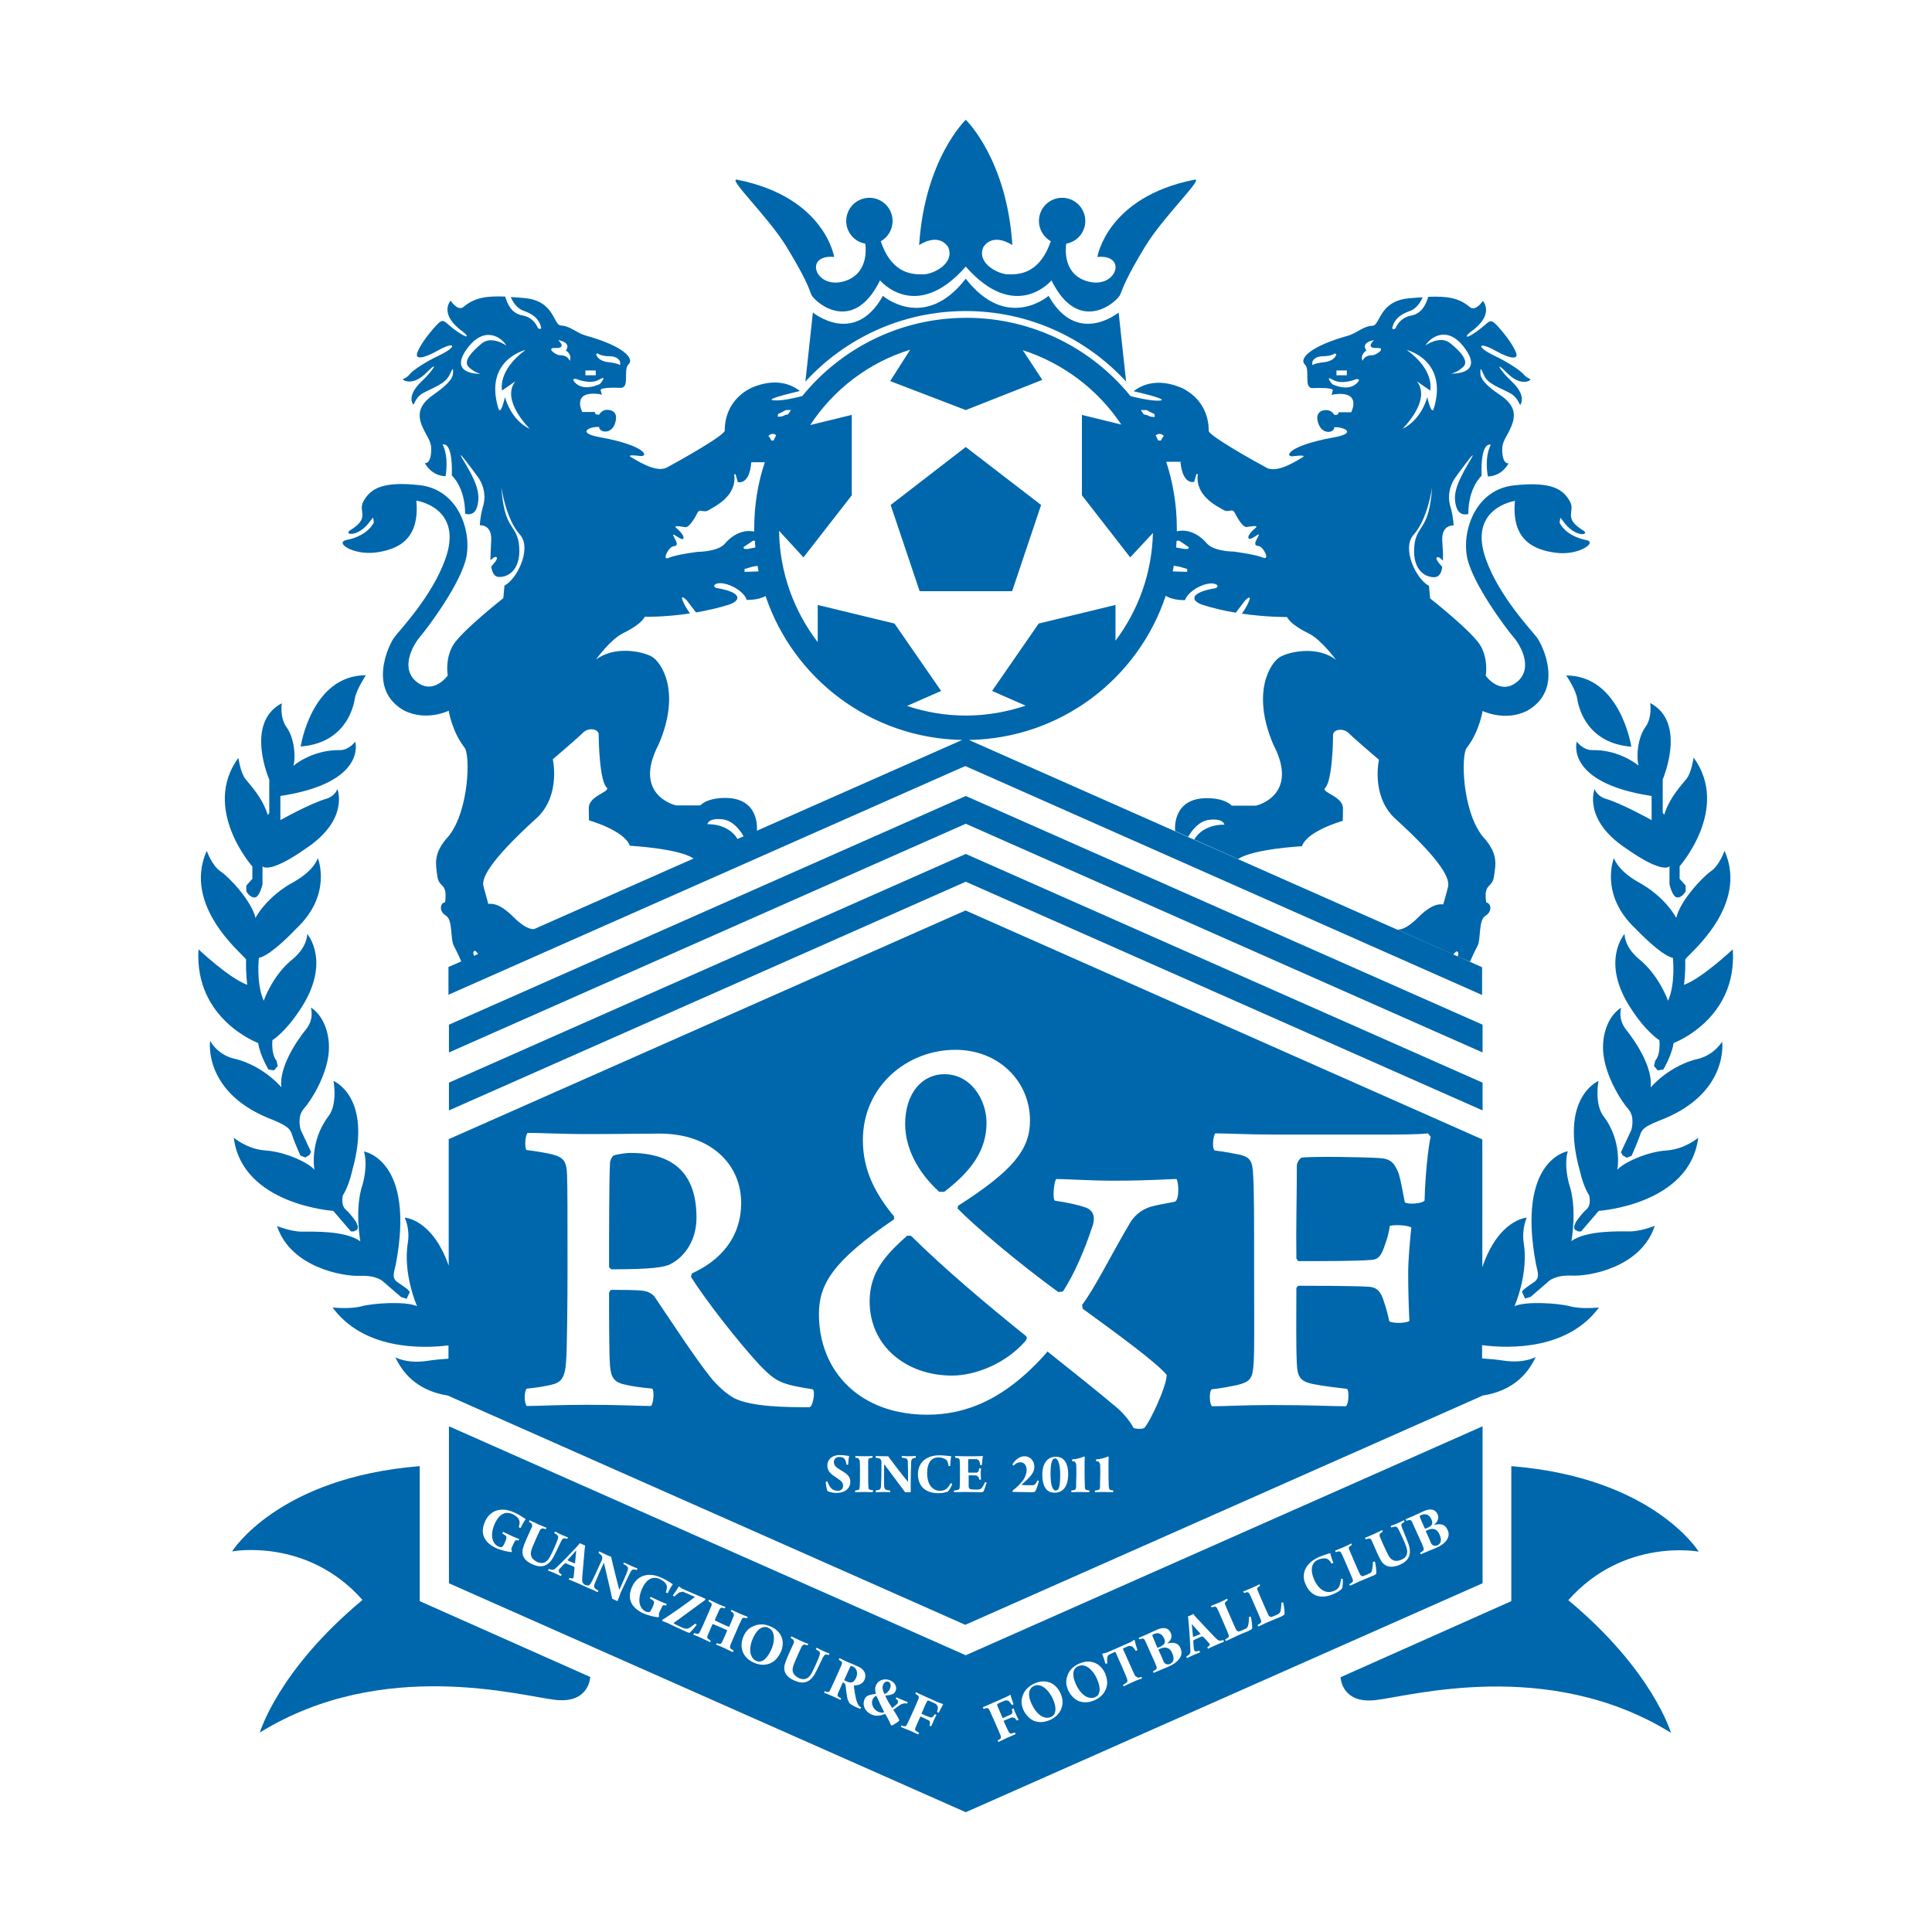 <?xml version="1.0" encoding="utf-8"?>
<!-- Generator: Adobe Illustrator 22.1.0, SVG Export Plug-In . SVG Version: 6.00 Build 0)  -->
<svg version="1.1" id="图层_1" xmlns="http://www.w3.org/2000/svg" xmlns:xlink="http://www.w3.org/1999/xlink" x="0px" y="0px"
	 viewBox="0 0 800 800" style="enable-background:new 0 0 800 800;" xml:space="preserve">
<style type="text/css">
	.st0{fill:#0067AC;}
</style>
<g>
	<path class="st0" d="M146.9,289.4c0.6-3.8,4.6-9.8,4.6-9.8c-22.5,0-27,29.5-27,29.5C142,307.8,146.1,294.4,146.9,289.4z"/>
	<path class="st0" d="M104.5,363.9l-2.5,2.8v2.4c0,0,1.6,2.8,3.6,2.5s3.1-5.5,3.1-5.5v-7.4c0,0,2.4,3.6,18-7.4
		c18.1-12,13-24.6,13-24.6s-0.8,2.8-4.4,4c-6.8,1.9-19.2,8.9-19.2,8.9v-10c36.1-5.5,31-22.5,31-22.5s-2.6,3.5-6.2,3.5
		c-11.8-0.2-19.4,6.5-19.4,6.5c1.1-4.1,0.2-11.8-2.8-15.9s-2-10-2-10c-15.5,8.1-5.2,31.6-5.2,31.6v13.8l-0.6,0.9
		c-2.4-7.6-7.5-12.6-9.4-15.1s-2.8-8.6-2.8-8.6c-15.4,21.1,5.8,45,5.8,45V363.9z"/>
	<path class="st0" d="M106.9,431.9c0.8,5.3,4.3,11,4.3,11l2.3,0.3l1.5-1.8l-0.5-2.2c-2.3-2.7-1.7-8.5-1.7-8.5s5.2-3,11.7-13
		c12.8-19.5,2.7-31,2.7-31s0.3,5-5.7,10.2c-8.7,6.8-12.3,17.5-12.3,17.5c-3.2-7.2-2-17.8-2-17.8s3.8,0.1,15.5-12.1
		c15.1-14.2,8.9-29.2,8.9-29.2s-1.2,4.9-9.8,9.8c-11.7,6.3-16,15-16,15c-1.7-7.2-11-17-14.5-19.3c-3.5-2.3-5.7-8.5-5.7-8.5
		c-10.2,23,15,42.8,16.3,45c-0.2,5.8,0.5,10.5,0.5,10.5c-7.5-2.7-20.2-14.7-20.2-14.7C80.4,422.1,106.9,431.9,106.9,431.9z"/>
	<path class="st0" d="M121.4,471.3c1.2,3.2,3,7.2,3,7.2l2,0.8l1.7-1l0.7-1.3l-4.3-9.2c0,0-1.7-5.3,1.3-8.7c3-3.3,9-13,10.2-22.2
		s-2.7-17-7.3-19.7c0,0,1.7,4.7-2.2,9.3c-3.8,4.7-11,15.5-10,23.7c0,0-7.7-9.3-20.2-12c-6.5-1.8-9.3-7.2-9.3-7.2
		s-3.2,21.8,26.2,32.8C120.6,466.9,120.3,468.1,121.4,471.3z"/>
	<path class="st0" d="M110.1,476.4c-7.8-0.5-13.3-5.3-13.3-5.3c3.5,27.8,41.2,30.3,41.2,30.3l7.3,8.5h1.2l1.5-0.8l0.2-1.3l-0.7-1.7
		c0,0-2-3.2-4.3-5.2c-2.3-2-1.2-6-1.2-6s2.3-3.3,3.8-10c8.7-30.7-7.7-37.3-7.7-37.3s1.8,9.3-2,14.5c-8.1,10.5-5.9,22.3-5.9,22.3
		C127.8,481.4,117.9,476.9,110.1,476.4z"/>
	<path class="st0" d="M149.1,528.3c7.2-0.3,9.7,2.5,9.7,2.5l7.3,6.3l2.3,0.7l1.3-2.8l-0.8-1c0,0-1.5-1.2-4.2-3
		c-2.7-1.8-1.5-4.2-0.8-7.5c8.2-43.3-13.2-46.7-13.2-46.7s1.8,4.7-0.5,13.5c-3.5,10-1,23.7-1,23.7c-6.2-4.5-19.7-4-24.2-4
		s-10.3-2.3-10.3-2.3C120.4,524.8,141.9,528.6,149.1,528.3z"/>
	<path class="st0" d="M653.1,289.4c0.8,5,4.8,18.4,22.4,19.8c0,0-4.5-29.5-27-29.5C648.6,279.7,652.6,285.7,653.1,289.4z"/>
	<path class="st0" d="M659.1,310.6c-3.6,0-6.2-3.5-6.2-3.5s-5.1,17,31,22.5v10c0,0-12.5-7-19.2-8.9c-3.6-1.2-4.4-4-4.4-4
		s-5.1,12.6,13,24.6c15.6,11,18,7.4,18,7.4v7.4c0,0,1.1,5.2,3.1,5.5s3.6-2.5,3.6-2.5v-2.4l-2.5-2.8v-5.2c0,0,21.1-23.9,5.8-45
		c0,0-0.9,6.1-2.8,8.6s-7,7.5-9.4,15.1l-0.6-0.9v-13.8c0,0,10.2-23.5-5.2-31.6c0,0,1,5.9-2,10s-3.9,11.8-2.8,15.9
		C678.5,317.1,670.8,310.3,659.1,310.6z"/>
	<path class="st0" d="M694.1,380.1c0,0-4.3-8.7-16-15c-8.5-4.9-9.8-9.8-9.8-9.8s-6.2,15,8.9,29.2c11.8,12.2,15.5,12.1,15.5,12.1
		s1.2,10.6-2,17.8c0,0-3.7-10.7-12.3-17.5c-6-5.2-5.7-10.2-5.7-10.2s-10.2,11.5,2.7,31c6.5,10,11.7,13,11.7,13s0.7,5.8-1.7,8.5
		l-0.5,2.2l1.5,1.8l2.3-0.3c0,0,3.5-5.7,4.3-11c0,0,26.5-9.8,24.5-38.8c0,0-12.7,12-20.2,14.7c0,0,0.7-4.7,0.5-10.5
		c1.3-2.2,26.5-22,16.3-45c0,0-2.2,6.2-5.7,8.5C705.1,363.1,695.7,372.9,694.1,380.1z"/>
	<path class="st0" d="M703.7,438.3c-12.5,2.7-20.2,12-20.2,12c1-8.2-6.2-19-10-23.7c-3.8-4.7-2.2-9.3-2.2-9.3
		c-4.7,2.7-8.5,10.5-7.3,19.7s7.2,18.8,10.2,22.2c3,3.3,1.3,8.7,1.3,8.7l-4.3,9.2l0.7,1.3l1.7,1l2-0.8c0,0,1.8-4,3-7.2
		c1.2-3.2,0.8-4.3,8.3-7.3c29.3-11,26.2-32.8,26.2-32.8S710.2,436.4,703.7,438.3z"/>
	<path class="st0" d="M663.9,462.1c-3.8-5.2-2-14.5-2-14.5s-16.3,6.7-7.7,37.3c1.5,6.7,3.8,10,3.8,10s1.2,4-1.2,6
		c-2.3,2-4.3,5.2-4.3,5.2l-0.7,1.7l0.2,1.3l1.5,0.8h1.2l7.3-8.5c0,0,37.7-2.5,41.2-30.3c0,0-5.5,4.8-13.3,5.3
		c-7.8,0.5-17.7,5-20.2,8C669.7,484.4,672,472.6,663.9,462.1z"/>
	<path class="st0" d="M685.2,507.6c0,0-5.8,2.3-10.3,2.3s-18-0.5-24.2,4c0,0,2.5-13.7-1-23.7c-2.3-8.8-0.5-13.5-0.5-13.5
		s-21.3,3.3-13.2,46.7c0.7,3.3,1.8,5.7-0.8,7.5c-2.7,1.8-4.2,3-4.2,3l-0.8,1l1.3,2.8l2.3-0.7l7.3-6.3c0,0,2.5-2.8,9.7-2.5
		C658.1,528.6,679.6,524.8,685.2,507.6z"/>
	<path class="st0" d="M662.1,541.4c0,0-7.2,0.8-12-0.5s-18.5-2.2-23,0c0,0,6-13.5,3.8-26.5c-0.8-5.7,1.3-10.2,1.3-10.2
		s-11.6,0.6-18.4,20.5l0-52.9l-214-94.8l-214,94.7l0,52.4c-6.8-19.4-18.2-19.9-18.2-19.9s2.2,4.5,1.3,10.2
		c-2.2,13,3.8,26.5,3.8,26.5c-4.5-2.2-18.2-1.3-23,0s-12,0.5-12,0.5c12.8,17.4,36.5,17.1,48,15.7l0,5.5c-3.2,0.2-6.2,0.5-8.7,0.9
		c-8.7,1.3-13.3-1.5-13.3-1.5c4.9,10.6,13.8,14.7,22,15.9v0.1l214,94.8l214-94.8l0-0.1c8.3-1.2,17.3-5.3,22.2-16
		c0,0-4.7,2.8-13.3,1.5c-2.6-0.4-5.7-0.7-8.9-0.9l0-5.5C625.3,558.5,649.2,558.9,662.1,541.4z M335.2,582.7c-8.5,0-23.9,0-31.3-3.8
		c-2.7-1.6-5.6-3.8-9.2-8c-6.9-8.5-16.8-23.9-23.7-34c-1.1-1.4-3.1-2.2-4.5-2.4c-2.4-0.4-10.9-0.4-13.6-0.4l-0.7,1.1
		c0,9.9,0,25.7,0.4,30.4c0.4,4.9,1.8,6.9,6.5,7.8c2.9,0.7,6.1,1.1,11,1.6c0.9,0.9,0.5,6.5-0.6,7.2c-4.2,0-11.9-0.5-26.6-0.5
		c-11.9,0-20.6,0.5-24.8,0.5c-1.1-1.3-1.1-6.1,0-7.2c4.2-0.4,7.1-0.9,9.8-1.5c4.3-0.9,6.1-2.7,6.5-9.8c0.4-3.6,0.6-26.6,0.6-36.7
		c0-24.2,0-36.4-0.2-40.5c-0.2-5.4-1.2-7.2-6.1-8.5c-3.1-0.7-6.5-1.3-10.7-1.8c-0.9-1.1-0.5-6.3,0.5-7.1c4,0,16.6,0.5,22.8,0.5
		c14.8,0,25.1-0.2,31.8-0.2c21.5,0,33.8,13,33.8,28.6c0,14.8-9,24.1-20.4,29.3l-0.4,1.4c6.3,10,19.7,27.1,28.6,36.7
		c6.9,7.1,9,7.8,21.9,9.9C337.6,576.2,336.7,582.3,335.2,582.7z M346.3,618.2c-1.6,0-3.2-0.5-3.7-0.8c-0.2-0.4-0.7-3-0.7-3.8
		l0.7-0.2c0.6,1.7,1.2,2.6,2.1,3.3c0.6,0.4,1.5,0.6,2.3,0.6c1.2,0,2.1-0.8,2.1-2c0-1.2-0.5-2-2.7-3.4c-2.3-1.5-3.8-2.6-3.8-5
		c0-2.9,2.3-4.4,5.1-4.4c1.8,0,2.8,0.3,3.9,0.4c-0.2,1-0.3,2-0.4,3.6l-0.7,0c-0.2-1.5-0.5-2.2-1.1-2.7c-0.6-0.4-1.1-0.5-1.9-0.5
		c-1.3,0-2.2,0.9-2.2,2.1c0,1,0.5,1.8,1.5,2.5c1,0.7,1.6,1,2.7,1.7c1.8,1.2,2.6,2.3,2.6,4C352.1,616.2,350,618.2,346.3,618.2z
		 M361.3,617.9c-1.1,0-2-0.1-3.5-0.1c-2.2,0-2.8,0.1-3.7,0.1v-0.7l1.1-0.2c0.6-0.1,0.7-0.4,0.8-1.4c0.1-1,0.1-3.3,0.1-5.8
		c0-2.6,0-3.9-0.1-5l-0.6-1l-1.2-0.2v-0.7c0.9,0,1.9,0.1,3.6,0.1c2.2,0,3.1-0.1,3.5-0.1v0.7l-1.2,0.2c-0.5,0.2-0.6,0.5-0.6,1.3
		c0,0.7,0,2.8,0,4.9c0,3.4,0,4.8,0.1,5.7c0,0.4,0,1.1,0.8,1.2l1.2,0.2L361.3,617.9z M379.3,603.6l-1,0.2c-0.7,0.2-0.9,0.6-1,1.5
		c-0.1,2.3-0.2,6.2-0.2,9.3c0,1.1,0,2.5,0,3.3l-2.3,0c-1.2-1.7-7.3-9.7-8.6-11.5l-0.1,0c-0.1,2.7,0,8,0,9c0.1,1,0.4,1.4,1.1,1.6
		l1.4,0.2l0,0.7c-0.7,0-1.8-0.1-2.9-0.1c-1.4,0-2.4,0.1-3.1,0.1v-0.7l1.4-0.3c0.5-0.2,0.7-0.5,0.8-1.4c0.1-1.2,0.2-5.8,0.2-10
		c0-0.7-0.3-1.4-0.9-1.6l-1.5-0.3l0-0.7c0.9,0,2.2,0.1,3.6,0.1c0.7,0,1.4,0,1.6,0l0.9,1.3c1.8,2.4,5.5,7.2,7.2,9.2l0.1,0
		c0-3,0-6.8-0.1-8.3c-0.1-0.9-0.3-1.2-1.1-1.4c-0.4-0.1-0.8-0.1-1.4-0.2l0-0.7c0.7,0,1.8,0.1,3.2,0.1c1.1,0,2.2-0.1,2.6-0.1V603.6z
		 M392.4,617.7c-0.8,0.2-1.9,0.6-3.7,0.6c-5.4,0-8.6-2.7-8.6-8c0-2.7,1.3-5.3,3.9-6.6c1.3-0.7,3-1.1,5-1.1c1.7,0,3.7,0.3,4.9,0.4
		c-0.2,0.7-0.4,2.7-0.4,4l-0.7,0.1c-0.2-1.3-0.4-2.4-1.4-2.9c-1-0.6-2-0.7-3-0.7c-2.6,0-4.5,2.1-4.5,6.6c0,3.7,1.6,7.2,5.4,7.2
		c0.8,0,1.8-0.2,2.6-0.8c0.6-0.5,1.3-1.5,1.8-2.4l0.6,0.4C394.1,615.2,393.1,617.2,392.4,617.7z M407.3,617.5
		c-0.1,0.2-0.3,0.4-1.3,0.4c-2.1,0-4.5-0.1-6.8-0.1c-1.3,0-2.9,0.1-4.2,0.1v-0.7c0.8-0.1,1.4-0.2,1.7-0.3c0.5-0.2,0.7-0.4,0.7-1.2
		c0.1-1.4,0.1-3.5,0.1-6.1c0-1.9,0-3.8-0.1-4.7c0-0.7-0.2-0.9-0.7-1.1l-1.2-0.2l0-0.7c0.8,0,2.4,0.1,3.6,0.1h4.7
		c0.9,0,2.3,0,3.1-0.1l0.1,0.1c-0.2,0.7-0.3,2.3-0.4,3.6l-0.7,0.1c-0.1-0.9-0.3-1.5-0.5-1.9l-0.9-0.6l-3.4,0l-0.2,0.4
		c0,1.6,0,3.4,0,5l0.1,0.2c0.6,0,2.5,0,3.3,0c0.5,0,0.8-0.3,1-1l0.2-0.8l0.7,0c0,0.6-0.1,1.5-0.1,2.3c0,0.6,0.1,1.7,0.1,2.4l-0.7,0
		c-0.2-0.7-0.1-0.6-0.2-0.9l-0.9-0.8c-0.4-0.1-2.5-0.1-3.2-0.1l-0.1,0.2v4.7l0.5,0.8c0.5,0.1,1.6,0.2,2.8,0.2c1.3,0,1.6-0.1,2.1-0.7
		c0.5-0.5,1-1.5,1.4-2.4l0.7,0.2C408.3,614.4,407.7,616.7,407.3,617.5z M428.6,617.6c-0.2,0.2-0.4,0.2-1.2,0.3
		c-1.8,0-4.3-0.1-6.4-0.1c-0.7,0-1.4,0-1.7,0l0-0.6c1.7-1.3,3-2.5,4.3-4.2c0.9-1.3,1.5-2.8,1.5-4.3c0-1.7-0.8-3.2-2.6-3.2
		c-0.9,0-1.8,0.3-2.8,1.4l-0.5-0.5c1.3-2.2,3.3-3.4,5-3.4c2.1,0,4.1,1.6,4.1,4.4c0,1.7-0.9,3.2-2.7,5c-0.8,0.8-1.6,1.4-2.5,2.3
		l0,0.2c0.9,0.1,3.5,0.1,4.6,0.1c0.5,0,1.2-0.4,1.9-2l0.6,0.2C429.9,614.4,429.1,617,428.6,617.6z M439.6,617.3
		c-0.7,0.5-1.8,0.8-2.7,0.8c-1.2,0-2.1-0.2-3-0.8c-1.8-1.4-2.3-4-2.3-6.8c0-2.2,0.6-4.8,2.3-6.2c1-0.8,2.2-1.1,3.3-1.1
		c1.7,0,2.9,0.7,3.6,1.6c0.9,1.1,1.5,3,1.5,5.5C442.3,613.2,441.7,615.9,439.6,617.3z M451,617.9c-0.9,0-2.5-0.1-3.9-0.1
		c-1.8,0-2.7,0.1-3.5,0.1v-0.7l1.2-0.2c0.7-0.2,0.8-0.8,0.8-1.6c0-1,0-2.4,0.1-4.8c0-2,0-3.8-0.1-4.5l-0.6-0.9l-1.1-0.2l0.1-0.7
		c2-0.1,3.8-0.7,4.9-1.2l0.3,0.2c-0.1,1-0.1,1.9-0.1,3.9c0,2,0,6.1,0.1,8.1c0,0.9,0.1,1.6,0.8,1.7l1.2,0.2L451,617.9z M460.8,617.9
		c-0.9,0-2.5-0.1-3.9-0.1c-1.8,0-2.7,0.1-3.5,0.1v-0.7l1.3-0.2c0.7-0.2,0.8-0.8,0.8-1.6c0-1,0-2.4,0.1-4.8c0-2,0-3.8-0.1-4.5
		l-0.6-0.9l-1.1-0.2l0.1-0.7c2-0.1,3.8-0.7,4.9-1.2l0.3,0.2c-0.1,1-0.1,1.9-0.1,3.9c0,2,0,6.1,0.1,8.1c0.1,0.9,0.2,1.6,0.8,1.7
		l1.2,0.2L460.8,617.9z M486.5,497.6c-3.7,0.7-7.6,1.4-10.1,2.1c-4.4,1.4-6.9,4.1-8.5,6.7c-8.8,15-14.3,26.5-19.8,33.9l0.2,1.6
		c13.6,9.9,30.4,22.1,34.8,27.4c0,4.8-6.9,19.4-9.2,21.9c-0.7,0.7-3.9,0.5-4.6,0c-1.4-3-5.3-7.2-7.4-8.8
		c-8.8-7.4-17.8-14.5-27.7-22.4c-0.7-0.7-0.5-0.2-0.9,0.2c-17.5,19.8-33.9,25.6-49.4,25.6c-27.7,0-44.8-17.8-44.8-41.7
		c0-12.5,6-22.1,31.1-39.2v-1.2c-7.4-9-12.9-18.7-12.9-31.6c0-22.4,18.4-37.4,38.3-37.4c18,0,30.9,13.1,30.9,29.3
		c0,12-7.1,20.8-29.8,35.3l-0.2,1.1c6.7,6.9,24.9,22.4,41.7,34.6l1.9-0.2c4.8-7.2,9.2-17.8,12-26.3c0.9-2.3,2.1-6.7-2.5-8.5
		c-2.5-0.9-7.6-2.1-12.7-2.8c-1.2-0.2-0.5-8.3,0.5-9c3.9,0,14.1,0.7,23.5,0.7c15.2,0,23.3-0.7,26.3-0.7
		C488.1,489.8,488.4,496.7,486.5,497.6z M589.9,497.1c-0.9,1.3-7,1.8-8.2,0.7c-1.1-5.4-1.4-7.8-2.5-11.8c-1.8-4.5-3.3-6.3-8.5-6.5
		c-7-0.4-25.7-0.7-31.5-0.2c-1.1,0.2-2.2,2.4-2.2,3.2c0,13-0.4,25.5-0.2,38.6l0.7,1.1c11.6,0,24.1,0,30.4-0.5
		c3.3-0.2,4.3-2.5,5.6-6.3c0.7-2,1.5-4.3,2-7.8c1.8-0.5,7.1-0.4,8.9,0.7c-0.5,4.7-1.3,13-1.3,19c0,6.9,0.2,13.2,0.5,19.7
		c-1.5,0.9-6.1,1.1-8.3,0.2c-0.9-4-1.4-5.8-2.2-8.1c-1.3-4.3-2.9-6.2-6.7-6.3c-6.5-0.4-23.9-0.4-28.9-0.4l-0.7,0.9
		c0,11.2-0.2,23.9,0.2,31.3c0.2,5.4,1.3,7.4,6.7,8.5c4.7,0.9,8.9,1.4,14.1,2c0.9,0.9,0.7,6.3-0.5,7.2c-6,0-14.1-0.5-30.4-0.5
		c-13,0-18.5,0.5-25,0.5c-1.1-0.7-1.3-6.1-0.2-7c4.5-0.5,8.3-1.3,10.7-1.8c5.4-1.4,6.3-2.7,6.7-9c0.4-6.7,0.2-17.9,0.2-40
		c0-20.6,0-32.2-0.4-37.8c-0.2-6-1.3-7.4-5.2-8.5c-2.7-0.5-6.3-1.3-10.7-1.8c-1.3-0.9-0.6-6.1,0.2-7.1c4.1,0,14.8,0.5,24.2,0.5h45.1
		c6.1,0,14.8,0,18.8-0.5l1.1,1.4C591.4,475,590.1,487,589.9,497.1z"/>
	<path class="st0" d="M388.9,493.5h2.1c11.1-8.5,17.5-17.1,17.5-28.6c0-9.2-6.2-20.1-17.5-20.1c-8.8,0-16.2,7.4-16.2,20.8
		C374.9,475.5,380,485.4,388.9,493.5z"/>
	<path class="st0" d="M377.2,511.7h-1.6c-8.5,7.6-15.5,14.8-15.5,27.2c0,18.5,15.2,30.7,34.1,30.7c9.5,0,22.1-4.8,30.4-14.3
		c0.5-0.7,0.9-1.4,0.2-2.1C409,540.5,391.5,525.8,377.2,511.7z"/>
	<path class="st0" d="M260.9,477.4c-1.1,0-4.9,0.4-6.9,1.1c-0.5,0.4-1.4,2-1.4,2.9c-0.4,6.7-0.4,30.8-0.4,43.3l0.9,0.9
		c17.2,0,22.2-0.9,24.6-2.2c6-3.1,10.7-10,10.7-19.2C288.4,487.2,280.2,477.4,260.9,477.4z"/>
	<path class="st0" d="M436.8,603.9l-0.6,0.2c-0.8,0.7-1.2,2.9-1.2,5.9c0,5.2,0.9,7.2,2.2,7.2l0.8-0.3c0.5-0.5,1-1.8,1-6.3
		C439,606.4,438.2,603.9,436.8,603.9z"/>
	<path class="st0" d="M449.3,689.8c-1-0.3-1.8-0.3-2.8,0.1c-0.7,0.3-1.3,0.8-1.6,1.4c-0.9,1.6-0.4,3.8,0.6,6.1
		c1,2.2,2.8,4.8,5.2,5.5c0.9,0.3,1.9,0.3,2.9-0.2c0.7-0.3,1.3-0.9,1.5-1.7c0.6-1.5,0-3.9-0.9-5.9
		C453.2,692.9,451.4,690.5,449.3,689.8z"/>
	<path class="st0" d="M368.5,699.3c0.5-1.2,0.4-2.5-0.6-2.9c-0.7-0.3-1.6-0.1-2.2,1.2c-0.5,1.1-0.2,2.4,0.5,3.8l0.1,0.1
		C367,701.2,367.8,700.7,368.5,699.3z"/>
	<path class="st0" d="M480.6,682.6l-0.8,0.4l-0.1,0.2c0.8,1.7,1.8,3.9,2.3,5.2l0.7,0.6c0.7,0.3,1.6,0.1,1.8,0
		c1.5-0.7,1.9-2.3,0.9-4.4C484.6,682.4,482.8,681.7,480.6,682.6z"/>
	<path class="st0" d="M482,680.8c0.5-0.7,0.5-1.5,0-2.4c-0.8-1.8-2.3-2.7-4.4-1.7l-0.4,0.3l0,0.4c0.4,1,1.3,3.2,2,4.8l0.2,0.1
		l1.2-0.5C481.3,681.4,481.8,681,482,680.8z"/>
	<path class="st0" d="M353,690l-0.6-0.2l-0.3,0.3c-0.2,0.4-0.8,1.6-2.5,5.5l0.1,0.2c1,0.6,2.1,0.9,2.7,0.9c0.7-0.1,1.4-0.5,2.1-2
		C355.3,692.8,354.9,690.8,353,690z"/>
	<path class="st0" d="M235,646l0,0.1c0.2,0.1,0.7,0.3,1.3,0.6c0.8,0.3,1.4,0.6,1.7,0.7l0.1-0.1c0.1-1.1,0.4-3.7,0.5-5.2l-0.1,0
		C237.4,643.3,235.8,645.1,235,646z"/>
	<path class="st0" d="M318.1,674c-0.7-0.3-1.5-0.4-2.1-0.2c-1.8,0.4-3.1,2.2-4.2,4.5c-1,2.2-1.7,5.3-0.6,7.5c0.4,0.9,1.1,1.6,2.1,2
		c0.7,0.3,1.5,0.3,2.2,0c1.5-0.6,2.9-2.6,3.8-4.6c1.1-2.4,1.6-5.3,0.7-7.3C319.7,675.1,319.1,674.5,318.1,674z"/>
	<path class="st0" d="M493.5,672.5c0.1,1.6,0.4,4,0.5,5.2l0.1,0.1c0.3-0.1,0.7-0.3,1.3-0.5c0.8-0.3,1.4-0.6,1.7-0.7l0-0.1
		c-0.7-0.8-2.5-2.8-3.5-3.9L493.5,672.5z"/>
	<path class="st0" d="M362.8,702.2c-0.7,0.3-1.2,0.9-1.5,1.6c-0.7,1.6,0.2,4,2.3,5c1.1,0.5,2,0.4,2.4,0.2l0.1-0.1
		c-1-2-2.3-4.6-3.2-6.7L362.8,702.2z"/>
	<path class="st0" d="M430.9,698c-1-0.3-1.8-0.3-2.7,0.1c-0.7,0.3-1.3,0.8-1.6,1.4c-0.9,1.6-0.5,3.8,0.6,6.1c1,2.2,2.8,4.8,5.2,5.5
		c0.9,0.3,1.9,0.3,2.9-0.2c0.7-0.3,1.3-0.9,1.5-1.7c0.6-1.5,0-3.9-0.9-5.9C434.8,701.1,433,698.7,430.9,698z"/>
	<path class="st0" d="M591.3,633.5l-0.8,0.4l-0.1,0.2c0.8,1.7,1.8,3.9,2.3,5.2l0.7,0.6c0.7,0.3,1.6,0.1,1.8,0
		c1.5-0.7,1.9-2.2,0.9-4.4C595.3,633.3,593.5,632.5,591.3,633.5z"/>
	<path class="st0" d="M613.9,590.6l-214,94.8l-214-94.8l0,65l214,94.8l214-94.8L613.9,590.6z M214.9,629.3c-0.5-1.1-1.5-1.8-2.8-2.4
		c-2.3-1-5.2-0.6-7.3,4.2c-1.9,4.4-1.2,8.1,1.8,9.4l1,0.2l0.7-0.5c0.3-0.6,1-1.9,1.2-2.6c0.3-0.9,0.3-1.3-0.2-1.8l-1.3-0.8l0.3-0.7
		c0.7,0.3,2.3,1.1,3.8,1.8c1.6,0.7,2.4,1,2.9,1.2l-0.3,0.6l-0.7-0.1c-0.5-0.1-0.7,0-1.3,1.3c-0.4,0.8-0.9,1.9-1,2.4l0.3,0.8
		l-0.3,0.4c-1.1-0.1-3.7-0.6-5.9-1.5c-5.2-2.3-7.3-6.1-4.9-11.3c1.4-3.1,4-4.8,7.2-4.8c1.5,0,2.9,0.3,5.1,1.3
		c2.1,0.9,3.5,2.1,4.5,2.6c-0.6,0.8-1.6,2.5-2.1,3.7l-0.8-0.3C215.2,631,215.3,630.1,214.9,629.3z M220.6,647.8
		c-4.2-1.8-4.7-4.5-4-6.9c0.5-1.8,2-5,3.6-8.5c0.3-0.7,0.2-1.2-0.2-1.6l-1-0.7l0.3-0.6c0.7,0.3,1.9,0.9,3.4,1.6
		c1.7,0.8,2.9,1.2,3.6,1.5l-0.3,0.6l-1.1-0.3c-0.6-0.1-1,0.2-1.4,0.9c-0.8,1.6-2,4.4-2.5,5.6c-0.5,1.1-0.9,2.1-1.1,3
		c-0.4,1.8,0.3,3.3,2.6,4.4c1.6,0.7,3.6,0.8,5.2-2.1c0.9-1.7,2.7-5.6,3.2-7.2c0.4-1,0.3-1.5-0.3-2l-1.1-0.7l0.3-0.6
		c0.8,0.3,1.6,0.8,2.7,1.3c1.6,0.7,2.1,0.9,2.7,1.1l-0.3,0.6l-1-0.2c-0.7-0.1-1,0.1-1.6,1.3c-0.4,0.8-2,4.3-2.8,5.8
		C227.2,648.7,224.2,649.4,220.6,647.8z M255.7,663l-2.2-1c-0.4-2.2-2.9-12.5-3.4-14.8l-0.1,0c-1.2,2.5-3.4,7.7-3.8,8.7
		c-0.4,1-0.2,1.5,0.4,2l1.2,0.8l-0.3,0.6c-0.7-0.3-1.7-0.9-2.8-1.3c-1-0.4-1.7-0.7-2.3-1l0,0l-0.4-0.2l-0.3-0.1v0
		c-0.6-0.3-1.5-0.7-2.6-1.2c-2.1-0.9-2.7-1.1-3.6-1.5l0.3-0.6l1.3,0.2l0.4-0.4c0.1-1,0.3-3,0.4-4.1l-0.2-0.3c-0.3-0.2-1-0.5-1.6-0.7
		c-0.9-0.4-1.6-0.7-2-0.8l-0.3,0.1c-0.9,1-2.4,2.4-2.5,2.8l0.3,1.1l1,0.7l-0.4,0.6c-0.7-0.3-1.6-0.8-2.8-1.3c-0.9-0.4-1.7-0.7-2.5-1
		l0.3-0.6c1.7,0.5,2.1,0.5,3.3-0.7c2.6-2.4,7.2-7.3,8.6-8.8l1-1.2l1.1,0.5l1.1,0.5l-0.2,1.4c-0.2,2.6-0.8,9.2-1,11.6
		c-0.1,2.1-0.1,2.4,1.2,3.3l1,0.2c0.6,0.1,0.9-0.2,1.4-1c0.7-1.1,2.7-5.5,4.5-9.5c0.3-0.6,0.3-1.5-0.2-2l-1.2-1l0.3-0.6
		c0.8,0.4,2.1,1,3.4,1.6c0.7,0.3,1.3,0.6,1.6,0.6c0,0.4,0.1,0.8,0.3,1.6c0.7,3.1,2.3,9.3,3,12h0.1c1.3-2.9,3-6.6,3.4-8
		c0.3-0.9,0.2-1.3-0.5-1.8c-0.4-0.3-0.7-0.5-1.3-0.8l0.3-0.6c0.6,0.3,1.7,0.8,3,1.4c1.1,0.5,2.2,0.9,2.6,1.1l-0.3,0.6l-1-0.2
		c-0.8-0.1-1.2,0.2-1.6,1c-1.1,2.1-2.8,5.9-4.2,8.8C256.6,660.8,256,662.2,255.7,663z M272.9,669.3l-0.3,0.4
		c-1.1-0.1-3.7-0.6-5.9-1.5c-5.2-2.3-7.3-6.1-4.9-11.3c1.4-3.1,4-4.8,7.2-4.8c1.5,0,2.9,0.3,5.1,1.3c2.1,0.9,3.6,2.1,4.5,2.6
		c-0.6,0.8-1.6,2.5-2.1,3.7l-0.8-0.3c0.5-1.6,0.6-2.5,0.2-3.2c-0.5-1.1-1.5-1.8-2.8-2.4c-2.3-1-5.2-0.6-7.3,4.2
		c-1.9,4.4-1.2,8.1,1.8,9.4l1.1,0.2l0.7-0.5c0.3-0.6,1-1.9,1.2-2.6c0.3-0.9,0.4-1.3-0.2-1.8l-1.3-0.8l0.3-0.7
		c0.7,0.3,2.3,1.1,3.8,1.8c1.7,0.7,2.4,1,2.9,1.2l-0.3,0.6l-0.7-0.1c-0.5-0.1-0.7,0-1.3,1.3c-0.4,0.8-0.9,1.9-1,2.4L272.9,669.3z
		 M285.7,676c-0.2,0.2-0.6,0.1-1.7-0.4c-2.5-1.1-5.5-2.5-7.5-3.5c-0.7-0.3-1.7-0.7-2.3-0.9l0.1-0.5c2.2-1.2,11.9-8.1,13.4-9.4l0-0.1
		c-0.9-0.4-3.9-1.7-4.9-2.1l-1.6,0.3c-0.5,0.4-1.1,0.9-2,1.7l-0.6-0.5c1-1.3,1.8-2.5,2.5-3.7l0.5,0.3c0.4,0.4,1,0.7,1.7,1l4.8,2.1
		c1.4,0.6,3.1,1.3,4,1.7l-0.1,0.5c-1.6,1.1-10.7,7.9-13,9.5l0,0.2c0.3,0.3,2.3,1.2,4.3,2.1l1.4,0.1c0.8-0.2,1.9-1.1,3.2-2.1l0.6,0.5
		C288.1,673.3,286.4,675.4,285.7,676z M302.5,682.6c0.3,0.3,0.6,0.4,1.3,0.9l-0.4,0.6c-0.7-0.3-1.9-0.9-3.3-1.6
		c-1.3-0.6-3-1.3-3.6-1.5l0.3-0.6l1.1,0.3c0.5,0.1,0.8-0.1,1.2-1c0.5-1.1,1.4-3,2-4.5l-0.1-0.2c-0.5-0.2-1.6-0.7-2.7-1.2
		c-2.8-1.2-3-1.3-3.1-1.3l-0.2,0.1c-0.6,1.5-1.4,3.2-1.9,4.4c-0.3,0.8-0.4,1.2,0.1,1.6l1.1,0.8l-0.3,0.6c-0.5-0.2-1.5-0.8-3.5-1.7
		c-1.7-0.8-2.9-1.2-3.4-1.4l0.3-0.7l1.1,0.3c0.7,0.2,1-0.1,1.5-1.2c0.2-0.3,1.2-2.5,2.1-4.6c1-2.3,2.1-4.8,2.4-5.5
		c0.3-0.8,0.3-1.1-0.1-1.5l-1.1-0.7l0.3-0.6c0.5,0.2,1.6,0.8,3.4,1.6c1.7,0.8,2.7,1.1,3.4,1.4l-0.3,0.6l-1.1-0.3
		c-0.5,0-0.8,0.2-1.2,1c-0.5,1.2-1.3,2.8-1.8,4.1l0.1,0.2c0.2,0.1,0.5,0.3,3.1,1.5c1.3,0.6,2.2,1,2.6,1.1l0.2-0.1
		c0.5-1.2,1.4-3.3,1.9-4.6l-0.2-1l-1.1-0.7l0.3-0.6c0.8,0.4,1.7,0.8,3.5,1.6c1.9,0.8,2.7,1.1,3.2,1.3l-0.3,0.6l-1.1-0.2
		c-0.5-0.1-0.7,0-1.1,0.7c-0.8,1.6-1.2,2.5-2.7,6c-0.7,1.6-1.5,3.4-1.9,4.4C302.2,682,302.2,682.3,302.5,682.6z M323.3,684.1
		c-0.8,1.7-2,3.3-3.5,4.2c-2.4,1.4-5.1,1.3-7.6,0.2c-2.5-1.1-4-2.8-4.7-4.7c-0.8-2.1-0.4-4.5,0.4-6.3c0.8-1.8,2.1-3.4,4-4.1
		c2.1-1,4.6-1.1,7.2,0.1C324,675.6,325.1,680.1,323.3,684.1z M340.7,686.4c-0.4,0.8-2,4.3-2.8,5.8c-2.3,4.7-5.3,5.3-8.9,3.7
		c-4.2-1.8-4.7-4.5-4-6.9c0.5-1.8,2-5,3.6-8.5c0.3-0.7,0.2-1.1-0.2-1.6l-1-0.7l0.3-0.6c0.7,0.3,1.9,0.9,3.4,1.6
		c1.7,0.8,2.8,1.2,3.6,1.5l-0.3,0.6l-1.1-0.3c-0.6-0.1-1,0.2-1.4,0.9c-0.8,1.6-2,4.4-2.5,5.6c-0.5,1.1-0.9,2.1-1.1,3
		c-0.4,1.8,0.3,3.3,2.6,4.4c1.6,0.7,3.6,0.8,5.2-2.1c0.9-1.7,2.7-5.6,3.2-7.2c0.4-1,0.3-1.5-0.4-2l-1.1-0.7l0.3-0.6
		c0.8,0.3,1.6,0.8,2.7,1.3c1.6,0.7,2.1,0.9,2.7,1.1l-0.3,0.6l-1-0.2C341.6,685.1,341.3,685.3,340.7,686.4z M355,705.1
		c0.5,1.2,0.6,1.3,1.6,1.9l-0.4,0.6c-1.5-0.5-3.7-1.6-4.5-2.4l-0.7-1.5c-0.4-1.5-0.7-4.4-0.9-6l-0.5-0.8l-0.5-0.2l-0.2,0.1
		c-0.6,1.5-1.4,3.2-1.9,4.3c-0.3,0.8-0.3,1.1,0.2,1.5l1.1,0.7l-0.3,0.6c-0.6-0.3-1.6-0.8-3.4-1.6c-2-0.9-3-1.2-3.4-1.4l0.3-0.6
		l1.1,0.3c0.6,0.1,0.9-0.1,1.2-0.9c0.4-0.7,1.9-4.2,2.6-5.6c1-2.3,1.6-3.6,2.1-4.8c0.3-0.7,0.2-1.1-0.2-1.4l-1-0.7l0.3-0.6
		c0.6,0.3,2.3,1.1,3.1,1.5c1.5,0.6,2.7,1.1,4.5,1.9c2.8,1.3,3.7,3.3,2.8,5.5c-0.8,1.8-2.5,2.4-4.3,2.4l-0.1,0.1
		C353.6,698.9,354.2,703.4,355,705.1z M369.3,714.5l-0.4-0.2l-0.5-1.2c-0.6-1.2-1.1-2.2-1.8-3.3l-0.1-0.1c-2.2,0.9-4,1-5.7,0.2
		c-2.5-1.1-3.9-3.7-2.8-6.3c0.6-1.3,1.4-1.8,4.6-2.2l0.1-0.1c-0.4-1.1-0.5-2.3,0.1-3.6c0.9-2,3.4-2.9,5.8-1.9c2.1,0.9,3,2.9,2.2,4.5
		c-0.6,1.3-2,1.6-4.2,1.8l0,0.1c0.6,1.5,1.8,3.5,2.7,4.9l0.2,0.1c1.1-0.8,2-1.6,2.3-2v-1.1l-0.9-0.7l0.3-0.6c0.4,0.2,1.2,0.6,2.2,1
		c1.6,0.7,2.2,0.9,2.5,1l-0.3,0.6l-1-0.1l-1.3,0.3c-1.6,1-2.6,1.9-3.3,2.3l0,0.2c0.9,1.5,2.2,3.5,2.4,4.3
		C371.9,713.1,369.8,714.3,369.3,714.5z M388.7,709.2l-0.7-0.3c0.3-1,0.4-1.7,0.3-2.3l-0.7-1c-0.6-0.3-2.9-1.4-3.3-1.5l-0.4,0.3
		c-0.6,1.1-1.5,3.2-2.3,5.1l0.1,0.2c0.7,0.3,2.4,1.1,3.2,1.3c0.7,0.3,1,0.2,1.4-0.2l0.8-1l0.7,0.3c-0.3,0.6-0.8,1.5-1.2,2.4
		c-0.3,0.7-0.7,1.7-1,2.3l-0.7-0.2l0.2-1.2c0-0.6-0.2-0.8-0.5-1c-0.5-0.3-2.7-1.3-3.3-1.6L381,711c-0.7,1.5-1.2,2.8-1.8,4.1
		c-0.5,1-0.3,1.4,0.2,1.7l1.2,0.8l-0.4,0.6c-1.3-0.6-2.1-1-3.5-1.6c-1.2-0.5-2.3-0.9-3.7-1.5l0.3-0.6l1.1,0.3
		c0.7,0.1,0.9-0.2,1.2-0.8c0.3-0.5,1.8-3.9,2.5-5.4c1.2-2.7,1.9-4.2,2.2-5.1c0.3-0.9,0.2-1.1-0.2-1.4l-1.1-0.8l0.3-0.6
		c0.6,0.3,1.8,0.9,3.4,1.6l5.1,2.3c1.6,0.7,2.4,0.9,2.7,1l0,0.2C390.2,706.4,389.5,707.6,388.7,709.2z M421,712.4l-0.8-1l-1.1-0.3
		c-0.6,0.2-2.7,1.1-3.4,1.4l-0.1,0.2c0.7,1.5,1.3,2.8,1.9,4.1c0.5,1,0.8,1.1,1.4,1l1.4-0.4l0.2,0.7c-1.3,0.6-2.2,0.9-3.5,1.5
		c-1.2,0.6-2.2,1.1-3.6,1.7l-0.3-0.6l1-0.6c0.5-0.4,0.4-0.8,0.2-1.5c-0.2-0.6-1.7-4-2.3-5.4c-1.2-2.7-1.9-4.2-2.3-5.1
		c-0.4-0.8-0.7-0.9-1.2-0.8l-1.3,0.3l-0.2-0.7c0.6-0.3,1.8-0.7,3.5-1.5l5.2-2.3c1.6-0.7,2.3-1.1,2.6-1.3l0.2,0.1
		c0.1,0.8,0.6,2.1,1.2,3.8l-0.7,0.3c-0.6-0.8-1-1.4-1.5-1.8l-1.2-0.1c-0.7,0.3-3,1.2-3.3,1.5l-0.1,0.5c0.5,1.2,1.4,3.3,2.2,5.2
		l0.2,0.1c0.7-0.3,2.4-1.1,3.1-1.4c0.7-0.3,0.8-0.6,0.8-1.1l-0.2-1.2l0.7-0.3c0.2,0.6,0.6,1.6,1,2.5c0.3,0.7,0.8,1.6,1.1,2.3
		L421,712.4z M439.8,706.4c-0.6,2.7-2.5,4.7-5,5.8c-2.5,1.1-4.7,1.1-6.6,0.4c-2.1-0.9-3.6-2.8-4.4-4.5c-0.8-1.8-1.1-3.8-0.4-5.7
		c0.6-2.2,2.3-4.1,4.9-5.3c4.9-2.2,9,0,10.8,4C439.9,702.7,440.2,704.7,439.8,706.4z M458.3,698.2c-0.6,2.7-2.5,4.7-5,5.8
		c-2.5,1.1-4.7,1.1-6.6,0.4c-2.1-0.9-3.6-2.8-4.4-4.5c-0.8-1.8-1.1-3.8-0.4-5.7c0.6-2.2,2.2-4.1,4.9-5.3c4.9-2.2,9,0,10.8,4
		C458.3,694.6,458.7,696.5,458.3,698.2z M469.3,696.4c-2.2,1-3.3,1.5-4,1.9l-0.3-0.6l1.4-0.9c0.5-0.4,0.6-0.7,0.2-1.9
		c-0.9-2.4-3.1-7.2-4.7-10.8l-0.2-0.1l-2.4,1.1c-0.5,0.3-0.7,0.7-0.8,1.3c-0.1,0.7-0.1,1.6,0,2.4l-0.8,0.1c-0.2-1-0.9-3.1-1.3-4
		l0.1-0.2c0.9-0.1,1.7-0.4,2.3-0.6l8.4-3.7c1.2-0.5,1.8-0.9,2.4-1.4l0.2,0.1c0.2,1,0.7,2.7,1.2,4.2l-0.7,0.3c-0.5-0.8-1-1.4-1.4-1.8
		l-1.3-0.3c-0.7,0.2-2.3,1-2.6,1.1l0,0.2c1.5,3.3,4.2,9.5,5,11.1l1.2,0.8c0.5-0.1,0.6-0.1,1.5-0.3l0.2,0.6
		C472,695.3,470.8,695.7,469.3,696.4z M487.8,687.5c-0.9,1-2.3,1.9-3.7,2.5c-1,0.5-4.9,2-6.4,2.7l-0.3-0.6c0.7-0.4,1-0.6,1.3-0.9
		c0.3-0.3,0.4-0.6,0.1-1.3c-0.2-0.6-0.8-2.1-2.3-5.3c-1-2.4-1.8-4-2.4-5.3c-0.3-0.7-0.6-0.8-1-0.8l-1.3,0.3l-0.3-0.6
		c0.7-0.3,1.7-0.7,3.3-1.4c1.8-0.8,3.5-1.6,4.1-1.9c2-0.9,4.7-1.5,5.9,1.3c0.6,1.3,0.3,2.9-1.4,4.2l0.1,0.1c2.4-0.6,4.4-0.2,5.3,1.9
		C489.6,684.3,489.3,685.9,487.8,687.5z M503.7,681.1c-2.1,0.9-2.6,1.2-3.5,1.6l-0.3-0.6l1-0.8l0-0.6c-0.7-0.8-2-2.3-2.8-3l-0.3-0.1
		c-0.3,0.1-1.1,0.4-1.7,0.7c-0.9,0.4-1.6,0.7-1.9,0.9l-0.1,0.3c0.1,1.3,0.2,3.4,0.4,3.8c0.2,0.3,0.3,0.6,1,0.5l1.2-0.3l0.2,0.7
		c-0.8,0.3-1.7,0.7-2.9,1.2c-0.9,0.4-1.6,0.8-2.5,1.2l-0.3-0.6c1.5-1,1.8-1.3,1.7-2.9c-0.1-3.5-0.6-10.3-0.8-12.3l-0.2-1.5l1.1-0.4
		l1.1-0.6l0.9,1.1c1.8,1.9,6.3,6.8,8,8.5c1.6,1.6,1.8,1.7,3.6,1.2l0.2,0.7C506.5,680,505.4,680.3,503.7,681.1z M518.5,674.3
		c0,0.2-0.3,0.4-1.4,1c-1.9,0.8-4.2,1.7-6,2.6c-1.6,0.7-2.4,1.2-3.5,1.6l-0.3-0.6c0.7-0.4,0.8-0.5,1.2-0.8c0.4-0.3,0.4-0.7,0.2-1.3
		c-0.2-0.6-1.2-2.9-2.5-5.9c-1.2-2.7-1.7-4-2.2-4.9c-0.2-0.4-0.5-0.8-1.1-0.7l-1.2,0.3l-0.3-0.6c0.9-0.4,1.4-0.6,3.4-1.4
		c1.6-0.7,2.6-1.2,3.3-1.6l0.3,0.6l-0.9,0.7c-0.4,0.4-0.4,0.7-0.1,1.3c0.1,0.4,0.9,2.2,1.9,4.5c1,2.4,2.4,5.4,2.7,6l0.8,0.5
		c0.6-0.1,2-0.7,3-1.2c0.4-0.2,0.8-0.5,1-1.3c0.2-0.8,0.4-2.4,0.4-3.6l0.7-0.1C518.2,670.2,518.6,673.3,518.5,674.3z M531.9,668.4
		c0,0.2-0.3,0.4-1.4,1c-1.9,0.8-4.2,1.7-6,2.5c-1.6,0.7-2.4,1.2-3.5,1.6l-0.3-0.6c0.7-0.4,0.8-0.5,1.2-0.8c0.4-0.3,0.4-0.6,0.2-1.3
		c-0.2-0.6-1.2-3-2.5-5.9c-1.2-2.7-1.7-4-2.2-4.9c-0.2-0.4-0.5-0.8-1.1-0.7l-1.2,0.3l-0.3-0.6c0.9-0.4,1.4-0.6,3.4-1.4
		c1.6-0.7,2.6-1.2,3.3-1.6l0.3,0.6l-0.9,0.7c-0.5,0.4-0.4,0.7-0.1,1.3c0.1,0.4,0.9,2.2,1.9,4.5c1,2.4,2.4,5.4,2.7,6l0.8,0.5
		c0.6-0.1,2-0.7,3-1.2c0.4-0.2,0.8-0.5,1-1.2c0.2-0.8,0.4-2.4,0.4-3.6l0.7-0.1C531.6,664.2,532,667.3,531.9,668.4z M555.6,657.9
		c-0.6,0.6-1.6,1.4-3.3,2.1c-5.2,2.3-9.5,1.1-11.7-4c-1.2-2.6-1-5.6,1-8c1-1.2,2.4-2.3,4.4-3.2c1.6-0.7,3.7-1.3,4.8-1.7
		c0.2,0.8,0.8,2.8,1.3,4l-0.7,0.4c-0.7-1.2-1.4-2.1-2.6-2.2c-1.2-0.1-2.2,0.2-3.1,0.6c-2.5,1.1-3.4,3.9-1.5,8.3
		c1.6,3.5,4.6,6.2,8.3,4.5c0.7-0.3,1.7-0.9,2.1-1.9c0.3-0.8,0.6-2,0.7-3.1l0.7,0.1C556.1,654.8,556.1,657.1,555.6,657.9z
		 M569.9,651.5c0,0.2-0.2,0.5-1.4,1c-1.9,0.8-4.2,1.7-6,2.5c-1.6,0.7-2.4,1.2-3.5,1.6l-0.3-0.6c0.7-0.4,0.8-0.5,1.2-0.8
		c0.4-0.3,0.4-0.6,0.2-1.3c-0.2-0.6-1.2-2.9-2.5-5.9c-1.2-2.7-1.7-4-2.2-4.9c-0.2-0.4-0.5-0.8-1.1-0.7l-1.2,0.3l-0.3-0.6
		c0.9-0.4,1.4-0.5,3.4-1.4c1.7-0.7,2.6-1.2,3.3-1.6l0.3,0.6l-1,0.7c-0.4,0.4-0.4,0.7-0.1,1.3c0.1,0.4,1,2.2,1.9,4.5
		c1,2.4,2.4,5.4,2.7,6l0.8,0.5c0.6-0.1,2-0.7,3-1.2c0.5-0.2,0.8-0.5,1-1.2c0.2-0.8,0.4-2.4,0.4-3.6l0.8-0.1
		C569.6,647.4,570,650.4,569.9,651.5z M579.7,647.9c-4.2,1.8-6.5,0.5-7.8-1.6c-1-1.6-2.4-4.9-3.9-8.4c-0.3-0.7-0.7-0.9-1.3-0.8
		l-1.2,0.3l-0.3-0.6c0.7-0.3,1.9-0.8,3.5-1.5c1.7-0.8,2.8-1.3,3.6-1.7l0.3,0.6l-0.9,0.6c-0.5,0.4-0.6,0.9-0.3,1.6
		c0.7,1.7,1.9,4.4,2.5,5.6c0.5,1.1,1,2.1,1.5,2.8c1.1,1.5,2.7,2,5,1c1.6-0.7,3-2.1,1.9-5.3c-0.6-1.8-2.4-5.7-3.2-7.2
		c-0.5-1-0.9-1.3-1.7-1.1l-1.3,0.3l-0.3-0.6c0.8-0.3,1.7-0.7,2.8-1.1c1.6-0.7,2.1-1,2.7-1.3l0.3,0.6l-0.9,0.6
		c-0.5,0.4-0.6,0.8-0.1,2c0.3,0.8,1.8,4.4,2.4,6C584.9,643.6,583.3,646.3,579.7,647.9z M598.5,638.4c-0.9,1-2.3,1.9-3.7,2.5
		c-1,0.4-4.9,2-6.5,2.7l-0.3-0.6c0.7-0.4,1-0.6,1.3-0.9c0.3-0.3,0.3-0.6,0.1-1.3c-0.2-0.6-0.8-2.1-2.3-5.3c-1.1-2.4-1.8-4-2.4-5.3
		c-0.3-0.7-0.6-0.8-1.1-0.8l-1.3,0.3l-0.3-0.6c0.7-0.3,1.7-0.7,3.3-1.4c1.8-0.8,3.5-1.6,4.1-1.9c2-0.9,4.7-1.5,5.9,1.3
		c0.6,1.2,0.2,2.9-1.4,4.2l0.1,0.1c2.5-0.6,4.4-0.2,5.3,1.9C600.3,635.1,599.9,636.8,598.5,638.4z"/>
	<path class="st0" d="M592.7,631.6c0.5-0.7,0.5-1.5,0-2.5c-0.8-1.8-2.3-2.6-4.4-1.7l-0.4,0.3l0,0.4c0.4,1,1.3,3.2,2.1,4.8l0.2,0.1
		l1.2-0.5C591.9,632.2,592.5,631.9,592.7,631.6z"/>
	<polygon class="st0" points="185.9,459.8 399.9,365.1 613.9,459.8 613.9,448.3 399.9,353.6 185.9,448.3 	"/>
	<polygon class="st0" points="613.9,435.8 613.9,424.3 399.9,329.6 185.9,424.3 185.9,435.8 399.9,341.1 	"/>
	<path class="st0" d="M625.8,607.1V663l-70.7,31.5c0,0,0.3,11,14.3,9.5s71.5-18,122.5,13.5c0,0-7.5-25.8-42.5-54.9
		c23-26,54-20.1,54-20.1S684.6,611.8,625.8,607.1z"/>
	<path class="st0" d="M173.8,607.1c-58.8,4.7-77.7,35.3-77.7,35.3s31-5.9,54,20.1c-35,29.1-42.5,54.9-42.5,54.9
		c51-31.5,108.5-15,122.5-13.5s14.3-9.5,14.3-9.5L173.8,663V607.1z"/>
	<path class="st0" d="M155.4,228.8c9.3-1.2,18.5-5.3,17-21.5c0,0,19.7,2.8,12,24.2c-5.5,15.5-19,29.5-21.2,32.5
		c-2.2,3-11.3,21.7,4.3,30.3c9.2,4.5,18.3,0,18.3,0s1.3,8.5,6.5,15.2c2.5,2.8,2,26-6.5,36.7c-6.7,7.2-5.3,11.7-4.7,16.7
		c0.7,5,4.3,2.3,3.2,10.7c-2,0.2-2.7,3.7,0.3,5.5s1.8,9.7,3.3,12.5c1.5,2.8,3.1,6.5,3.1,6.5l-5.3,2.3l0,11.5l214-94.7l214,94.8
		l0-11.5l-212.5-94.1c38-0.6,70.1-25.4,81.5-59.7c3,2,8,1.8,8,1.8s0.5-2.4,4.6-4.9c7.2-4.1,10.8-0.8,7.8,0
		c-9.8,1.6-10.6,4.9-5.3,6.8c4.7,1.5,9.5,2.6,13.9,3.3l3.9-5.1c0,0,3.3-3.3,1.2,1.2c-0.7,1.5-1.6,3-2.6,4.3
		c10.5,1.5,18.7,1.4,18.7,1.4c1.3,2.3,4.2,4.4,9.2,6.9s11.1,10.8,11.1,10.8c-7.8-5.9-19.2-3.4-23.1-1.2s-12.2,14.5-2.8,36.4
		c11,21.1-7.2,25.2-7.2,25.2h-10.1c0,0-2.4-3.1-10.4-3.1c-14.6,0.1-13,13.6-13,13.6l5.4,2.4c1.4-2.5,4.3-6.4,8.5-7
		c6.2-0.8,6.5,2,6.5,2s-8.4-0.6-12.5,6.1l18.2,8.1c6.1-4.2,26.4-5.3,26.4-5.3c2.2-6.4,16.9-10.5,16.9-10.5s0.1-2.5,0.1-5.2
		c-0.1-4.9-8.3-6.3-7.6-8.2c3.2-2.5,3.5-20,3.5-22.2c0-2.2,4.1-3.1,6.5-0.7s12.5,11,12.5,11s-3.3,14.3,6.1,23.8
		c21.1,19.1,23.2,25.8,22.5,28.8s-2,7.3-2,7.3c-1.7-0.2-4.8-0.2-10.5,5.5c-5.7,5.7-8.5,4.9-8.5,4.9l23.2,10.3c2-2.7,2.1-0.1,2.1-0.1
		l-0.3,0.9l5.1,2.2c0,0,1.6-3.7,3.1-6.5s0.3-10.7,3.3-12.5s2.3-5.3,0.3-5.5c-1.2-8.3,2.5-5.7,3.2-10.7c0.7-5,2-9.5-4.7-16.7
		c-8.5-10.7-9-33.8-6.5-36.7c5.2-6.7,6.5-15.2,6.5-15.2s9.2,4.5,18.3,0c15.7-8.7,6.5-27.3,4.3-30.3c-2.2-3-15.7-17-21.2-32.5
		c-7.7-21.3,12-24.2,12-24.2c-1.5,16.2,7.7,20.3,17,21.5c9.3,1.2,17-4.2,12.8-5.2c-9.2-1.8-11.3-7.3-11.3-7.3l0.3-2l1,1.2
		c5,7.2,11.2,6,8.7,4.2c-9-5.5-3.2-7.7-5.8-12.3c-2.7-4.7-7.2-8.3-23.2-6.5c-16,1.8-21.5,19-19.3,29.8c2.2,10.8,16,29.3,19.2,33
		c3.2,3.7,8.3,13.2,1.3,18.7s-12.8-2.7-12.8-2.7s1.2-6.3-2-12.2c-3.2-5.8-21-19.8-21-19.8l-0.5-5.2c-5.3-2.8-11.3-15.3-6.5-21
		c6-6.5,7.8-19.8,7.8-19.8c-1.2,17.5-5.8,15.2-7.2,23c-1.5,10.5,3.8,14.3,8.2,14.2c2-0.1,2.9-1.8,3.2-4.3c-0.7-0.7-1.4-1.5-1.9-2.3
		c-1.5-2.4,0.8-1.5,0.8-1.5l1.4,1.2c0.1-2.6-0.1-5.6-0.3-8.3c-0.3-6.7,4.7-6.2,4.7-6.2s0-2.8-1.1-7.1c-2.6-7.4,2-13,2-13
		s11.1-15.4,5.4-5.9s-6.5,13.8-5.2,18.2s5,3,5,3c0-11,5.5-15.8,5.5-15.8c-0.5-14.8,3.8-12.8,3.8-12.8c-2.8,5.4-1.2,13.1-1.2,13.1
		c6.1-0.2,8.6-5.5,8.6-5.5s-2.1,0.8-2.6-4.1s1.6-6.2,3.6-10.9s1.9-8.9-4.5-13.2s-8.2-7-8.2-9s-0.1-2.9,1.5,0.8s6.6,5.1,10.8,7.4
		s3.8,6.5,4.6,4.1s-0.1-5.4-4.2-9.2s-7.6-9.2-1.6-3.2s10.2,2.8,9.6,2.5s-1.6-0.6-2.9-2.1s-6.6-5.1-12-7.6c-8.1-3.9-6.5-6,0.4-2.1
		s8.8,3,8.8,1.9s-1.8-5-6.4-10.4s-4.2-4.1-8.2-0.9c-6.1,4.8-7.4,4.1-4.8,1.9c10.8-7.5,5.4-13.1,5.4-13.1s-2.9,4.5-5.3,2.6
		c-4.6-3.9-9.4-4.6-17.3-4.3c-0.8,2.7-2.4,6.9-7.1,7.8c-5,0.9-6.4,5.2-6.4,5.2s-1.1,0.9-1.4,0c0.3-1.5,1.2-5,7-7
		c3-1,4.6-3.6,5.6-5.8c-1.7,0.1-3.5,0.2-5.4,0.4c-12.8,1-12.1,11.3-15.4,11.4c-3.8,0.1-6.5,3.1-10.1,4.1
		c-16.2,4.5-20.3,9.7-17.9,11.9c2.4,2.2-0.7,9.8,3.2,9.8c10.1-0.4,8.3,1.2,8.3,1.2l-0.4,1.7l0.9-0.3c11.9-1.6,7.2,7.4,7.2,7.4h-5.2
		l-0.3,0.9l-0.7,0.2h-0.8c0,0-1-2-3.3-2s-4.9,1.3-3.2,5.8s6.5,3.7,6.5,1.3c3.8-0.2,9.8,2.4-0.1,4.2c-19.5,3.5-20.7,8.3-16.8,7.8
		c3.8-0.5,5-0.2,3.7,0.5c-1.3,0.7-10.2,6.8-14.8,4.3c-4.7-2.5-24-13.3-24-15.3s0-12.2-11-17.7c-10.2-4.4-16.8-1.3-20.1,1.3
		c4,0.9,16.8,4,9.5,3.9c-3.5-0.1-8.6-1.3-10.8-1.9c-16-19.7-40.5-32.4-67.9-32.4c-27.5,0-52,12.7-68,32.4c-2.4,0.6-7.2,1.8-10.5,1.8
		c-7.3,0.1,5.4-2.9,9.5-3.9c-3.3-2.6-9.9-5.7-20.1-1.3c-11,5.5-11,15.7-11,17.7s-19.3,12.8-24,15.3c-4.7,2.5-13.5-3.7-14.8-4.3
		c-1.3-0.7-0.2-1,3.7-0.5c3.8,0.5,2.7-4.3-16.8-7.8c-9.8-1.8-3.9-4.5-0.1-4.2c0,2.3,4.9,3.2,6.5-1.3s-0.9-5.8-3.2-5.8s-3.3,2-3.3,2
		h-0.8l-0.7-0.2l-0.3-0.9h-5.2c0,0-4.7-9,7.2-7.4l0.9,0.3l-0.4-1.7c0,0-1.8-1.6,8.3-1.2c3.8-0.1,0.8-7.6,3.2-9.8
		c2.4-2.2-1.7-7.4-17.9-11.9c-3.6-1-6.4-4-10.1-4.1c-3.3-0.1-2.5-10.4-15.4-11.4c-2-0.2-3.7-0.3-5.4-0.4c0.9,2.2,2.6,4.8,5.6,5.8
		c5.8,2,6.7,5.5,7,7c-0.4,0.9-1.4,0-1.4,0s-1.4-4.3-6.4-5.2c-4.7-0.8-6.3-5.1-7.1-7.8c-7.9-0.3-12.6,0.4-17.3,4.3
		c-2.4,1.9-5.3-2.6-5.3-2.6s-5.3,5.6,5.4,13.1c2.6,2.2,1.4,2.9-4.8-1.9c-4-3.2-3.6-4.5-8.2,0.9s-6.4,9.2-6.4,10.4s1.9,2,8.8-1.9
		s8.5-1.8,0.4,2.1c-5.4,2.5-10.8,6.1-12,7.6s-2.2,1.9-2.9,2.1s3.6,3.5,9.6-2.5s2.5-0.6-1.6,3.2s-5.1,6.9-4.2,9.2s0.5-1.9,4.6-4.1
		s9.1-3.8,10.8-7.4s1.5-2.8,1.5-0.8s-1.9,4.6-8.2,9s-6.5,8.6-4.5,13.2s4.1,6,3.6,10.9s-2.6,4.1-2.6,4.1s2.5,5.3,8.6,5.5
		c0,0,1.5-7.7-1.2-13.1c0,0,4.2-2,3.8,12.8c0,0,5.5,4.8,5.5,15.8c0,0,3.8,1.5,5-3s0.5-8.8-5.2-18.2s5.4,5.9,5.4,5.9s4.6,5.6,2,13
		c-1.1,4.3-1.1,7.1-1.1,7.1s5-0.5,4.7,6.2c-0.1,2.7-0.3,5.7-0.3,8.3l1.4-1.2c0,0,2.2-0.9,0.8,1.5c-0.5,0.7-1.2,1.5-1.9,2.3
		c0.4,2.5,1.3,4.3,3.2,4.3c4.3,0.2,9.7-3.7,8.2-14.2c-1.3-7.8-6-5.5-7.2-23c0,0,1.8,13.3,7.8,19.8c4.8,5.7-1.2,18.2-6.5,21l-0.5,5.2
		c0,0-17.8,14-21,19.8c-3.2,5.8-2,12.2-2,12.2s-5.8,8.2-12.8,2.7s-1.8-15,1.3-18.7c3.2-3.7,17-22.2,19.2-33
		c2.2-10.8-3.3-28-19.3-29.8c-16-1.8-20.5,1.8-23.2,6.5c-2.7,4.7,3.2,6.8-5.8,12.3c-2.5,1.8,3.7,3,8.7-4.2l1-1.2l0.3,2
		c0,0-2.2,5.5-11.3,7.3C138.4,224.6,146.1,229.9,155.4,228.8z M606.9,144.7c7.4,10.6-6,10-6,10s2.5-0.4,5-2.8s-1.2-6.4-5.4-9.8
		s-10.2,0.9-10.2,0.9C592.1,139.8,599.6,134.1,606.9,144.7z M586.7,157.9l5.5,3.8c0,0,2.2-8.2-9.7-16.8c0,0,17.3,4.2,11.2,24.3
		c-1,3-2.7-4.8-2.7-4.8s-2.2,9.3-10.3,13.2C580.7,177.6,592.9,165.8,586.7,157.9z M565.8,145.1c0,0-2.8-3.1,3.2-4.3
		c0,0-4,3.5,1.2,3.3c4-0.2-0.2,3-2,3s-3.3,0.7-4,2.3C564.2,149.4,562.9,147.2,565.8,145.1z M553.4,153.4h4.3v2h-4.3V153.4z
		 M543.4,151.2v-1.2c0.1-0.7,1.1-2.5,4.5-2.5c3.4,0,4.7-1.1,4.7-1.1s1.1-0.1,0.6,0.8c-0.5,0.8-1.4,2.4-5.1,2.8
		C544.4,150.4,543.4,151.2,543.4,151.2z M551.7,159.1c0,0-3.5-4,0.3-1.8c3.8,2.2,9.5-0.3,9.5-0.3s2.2-0.3,0.7,1.3
		C558.5,162.6,551.7,159.1,551.7,159.1z M292.9,341.3c0,0,0.3-2.8,6.5-2c4.2,0.6,7.1,4.5,8.5,7l-2.5,1.1
		C301.3,340.7,292.9,341.3,292.9,341.3z M491.7,236.8l-6.1-0.2c0.2-0.8,0.3-1.5,0.4-2.3h0.4l2.2,0.4l3,0.9V236.8z M491.9,227.3h-1.5
		l-3.4-0.6c0.1-0.9,0.1-1.8,0.2-2.7l0.2-0.1h0.9l4,2.7L491.9,227.3z M494.5,199.5l0.9-3.2h0.6c-1.3,9,8,13.3,10.5,14.8
		s3.7-1,4.8,1.3c1.2,2.3,3.4,6.1,5,5.8c3.7-0.6,4.6-0.4,3.6,0.4c-2.4,1.9-3.8,4.2-2.5,4.5s4.9-3.4,3.6-1s-2,3.8,0.1,4
		s4.9,6.1,1.9,4.8s-12.1-2.5-12.1-2.5s-7.8,0-10.9-3.1c-5.5-6.5-11-5.7-12.7-5.3c0-0.4,0-0.8,0-1.3c0-9.6-1.6-18.9-4.4-27.5h5.9
		C489.7,201.1,494.5,199.5,494.5,199.5z M479.6,179.7h1l0.7,0.3l0.6,0.5l-0.8,1.1c0,0-0.2,0.8-0.5,0.8c-0.3,0.1-0.8,0-1.1-0.1
		c-0.3-0.7-0.6-1.4-1-2.1l0,0L479.6,179.7z M473.6,169.8h1.2l1.5,0.8l1.8,0.9v1.2l-1.8-0.2l-1.3-0.6l-1.4-0.3
		c-0.4-0.6-0.8-1.2-1.2-1.8H473.6z M376.9,144.8L376.9,144.8l-8.3,13l31.3,12l31.7-12.5l-8.1-12.3c16.8,5.4,31.2,16.4,40.8,30.8
		l-16.3-4v33.3l20,25.7l9.4-10.1c-0.4,16.7-6.1,32.1-15.5,44.6v-14.8l-31.8,7.7l-19.3,27.9l13.9,6.1c-7.8,2.6-16.1,4.1-24.7,4.1
		c-8.5,0-16.7-1.4-24.4-4l14.1-6.2l-19.3-27.9l-31.8-7.7v15.4c-9.8-12.8-15.8-28.8-16-46.1l10.1,11l20-25.7v-33.3l-17.2,4.2
		C345.1,161.3,359.7,150.1,376.9,144.8z M312.8,226.7l-3.1,0.6h-1.5l-0.4-0.7l4-2.7h0.8C312.6,224.9,312.7,225.8,312.8,226.7z
		 M308.4,235.6l3-0.9l2.2-0.4h0.1c0.1,0.8,0.3,1.5,0.4,2.3l-5.8,0.2V235.6z M322.1,171.5l1.8-0.9l1.5-0.8h1.2h0.9
		c-0.4,0.6-0.8,1.2-1.2,1.8l-1.1,0.2l-1.3,0.6l-1.8,0.2V171.5z M318.8,180l0.7-0.3h1l0.9,0.5c-0.4,0.7-0.7,1.5-1.1,2.2
		c-0.3,0-0.6,0.1-0.8,0c-0.3-0.1-0.5-0.8-0.5-0.8l-0.8-1.1L318.8,180z M278.9,226.2c2.1-0.2,1.4-1.6,0.1-4s2.4,1.2,3.6,1
		s-0.1-2.6-2.5-4.5c-1.1-0.9-0.1-1.1,3.6-0.4c1.6,0.2,3.9-3.5,5-5.8c1.2-2.3,2.3,0.2,4.8-1.3s11.8-5.8,10.5-14.8h0.6l0.9,3.2
		c0,0,4.8,1.6,5.6-8.2h5.6c-2.9,8.6-4.4,17.9-4.4,27.5c0,0.4,0,0.8,0,1.2c-1.9-0.4-7.2-0.9-12.4,5.3c-3.1,3.1-10.9,3.1-10.9,3.1
		s-9.1,1.1-12.1,2.5S276.8,226.4,278.9,226.2z M257.8,262.3c5-2.5,7.9-4.6,9.2-6.9c0,0,8.2,0.2,18.7-1.4c-0.9-1.3-1.9-2.8-2.6-4.3
		c-2.1-4.5,1.2-1.2,1.2-1.2l3.9,5.1c4.5-0.8,9.2-1.8,13.9-3.3c5.3-2,4.5-5.2-5.3-6.8c-3-0.8,0.5-4.1,7.8,0c4.1,2.5,4.6,4.9,4.6,4.9
		s4.7,0.2,7.8-1.6c11.5,34.2,43.5,58.9,81.4,59.6l-85,37.6c0,0,1.6-13.5-13-13.6c-8,0-10.4,3.1-10.4,3.1h-10.1
		c0,0-18.2-4.1-7.2-25.2c9.5-21.9,1.1-34.2-2.8-36.4s-15.4-4.6-23.1,1.2C246.7,273.1,252.8,264.8,257.8,262.3z M247.6,146.4
		c0,0,1.2,1.1,4.7,1.1c3.4,0,4.4,1.8,4.5,2.5v1.2c0,0-1-0.8-4.7-1.2c-3.7-0.4-4.6-2-5.1-2.8C246.5,146.3,247.6,146.4,247.6,146.4z
		 M242.4,153.4h4.3v2h-4.3V153.4z M238.6,156.9c0,0,5.7,2.5,9.5,0.3c3.8-2.2,0.3,1.8,0.3,1.8s-6.8,3.5-10.5-0.8
		C236.4,156.6,238.6,156.9,238.6,156.9z M229.9,144.1c5.2,0.2,1.2-3.3,1.2-3.3c6,1.2,3.2,4.3,3.2,4.3c2.9,2,1.6,4.3,1.6,4.3
		c-0.7-1.7-2.2-2.3-4-2.3S225.9,143.9,229.9,144.1z M199.5,142.2c-4.1,3.4-7.9,7.4-5.4,9.8s5,2.8,5,2.8s-13.4,0.6-6-10
		s14.9-4.9,16.6-1.6C209.8,143.1,203.7,138.8,199.5,142.2z M209.1,164.4c0,0-1.7,7.8-2.7,4.8c-6.2-20.2,11.2-24.3,11.2-24.3
		c-11.8,8.7-9.7,16.8-9.7,16.8l5.5-3.8c-6.2,7.8,6,19.7,6,19.7C211.3,173.8,209.1,164.4,209.1,164.4z M222.8,338.2
		c9.4-9.4,6.1-23.8,6.1-23.8s10.1-8.6,12.5-11s6.5-1.5,6.5,0.7c0,2.2,0.3,19.7,3.5,22.2c0.7,1.8-7.5,3.3-7.6,8.2
		c0,2.8,0.1,5.2,0.1,5.2s14.6,4.1,16.9,10.5c0,0,20.3,1.1,26.4,5.3l1.1-0.5l-67.1,29.7c0,0-2.8,0.8-8.5-4.9
		c-5.7-5.7-8.8-5.7-10.5-5.5c0,0-1.2-4.3-2-7.3S201.7,357.3,222.8,338.2z M198,395l-1.7,0.8l-0.3-0.9C195.9,394.9,196,392.2,198,395
		z"/>
	<path class="st0" d="M335.9,121.9c1.2,3,17.2,17.2,28.5-5.8c0,0,14.8,17.8,35.5-5.7c20.7,23.5,35.5,5.7,35.5,5.7
		c11.3,23,27.3,8.8,28.5,5.8s2.5-7,10.2-19.7c7.7-12.7,24.7-28.7,20.5-27.8c-36.3,7.2-40.2,32-40.2,32c12.6-1.2,8,13.2-3.7,10.2
		c-10.6-2.7-9.5-13.6-9.2-15.7c4.5-0.8,7.9-4.7,7.9-9.4c0-5.3-4.3-9.6-9.6-9.6c-5.3,0-9.6,4.3-9.6,9.6c0,3.6,2,6.7,4.9,8.4
		c-4.9,14.2-13.9,13.7-17.7,13.7c-3.8,0-13.2-4.5-10.2-11.3c4.2-6.3,12-0.8,12-0.8c-2.3-35.7-19.3-51.9-19.3-51.9
		s-17,16.2-19.3,51.9c0,0,7.8-5.5,12,0.8c3,6.8-6.3,11.3-10.2,11.3c-3.8,0-12.9,0.5-17.7-13.7c2.9-1.6,4.9-4.8,4.9-8.4
		c0-5.3-4.3-9.6-9.6-9.6c-5.3,0-9.6,4.3-9.6,9.6c0,4.7,3.4,8.6,7.9,9.4c0.3,2.1,1.3,12.9-9.2,15.7c-11.7,3-16.3-11.4-3.7-10.2
		c0,0-3.8-24.8-40.2-32c-4.2-0.8,12.8,15.2,20.5,27.8C333.4,114.9,334.8,118.9,335.9,121.9z"/>
	<polygon class="st0" points="399.9,244.8 419.1,244.8 431.1,209.1 399.9,185.1 368.8,209.1 380.8,244.8 	"/>
	<path class="st0" d="M434.2,122.5c0,0-17.2,15-34.3-7.1c-17.1,22.1-34.3,7.1-34.3,7.1c-11.8,21.1-29,6.9-29,6.9l-3.1,28.6
		c16.5-18,40.1-29.2,66.4-29.2c26.3,0,49.9,11.3,66.4,29.2l-3.1-28.6C463.2,129.4,446,143.6,434.2,122.5z"/>
</g>
</svg>
